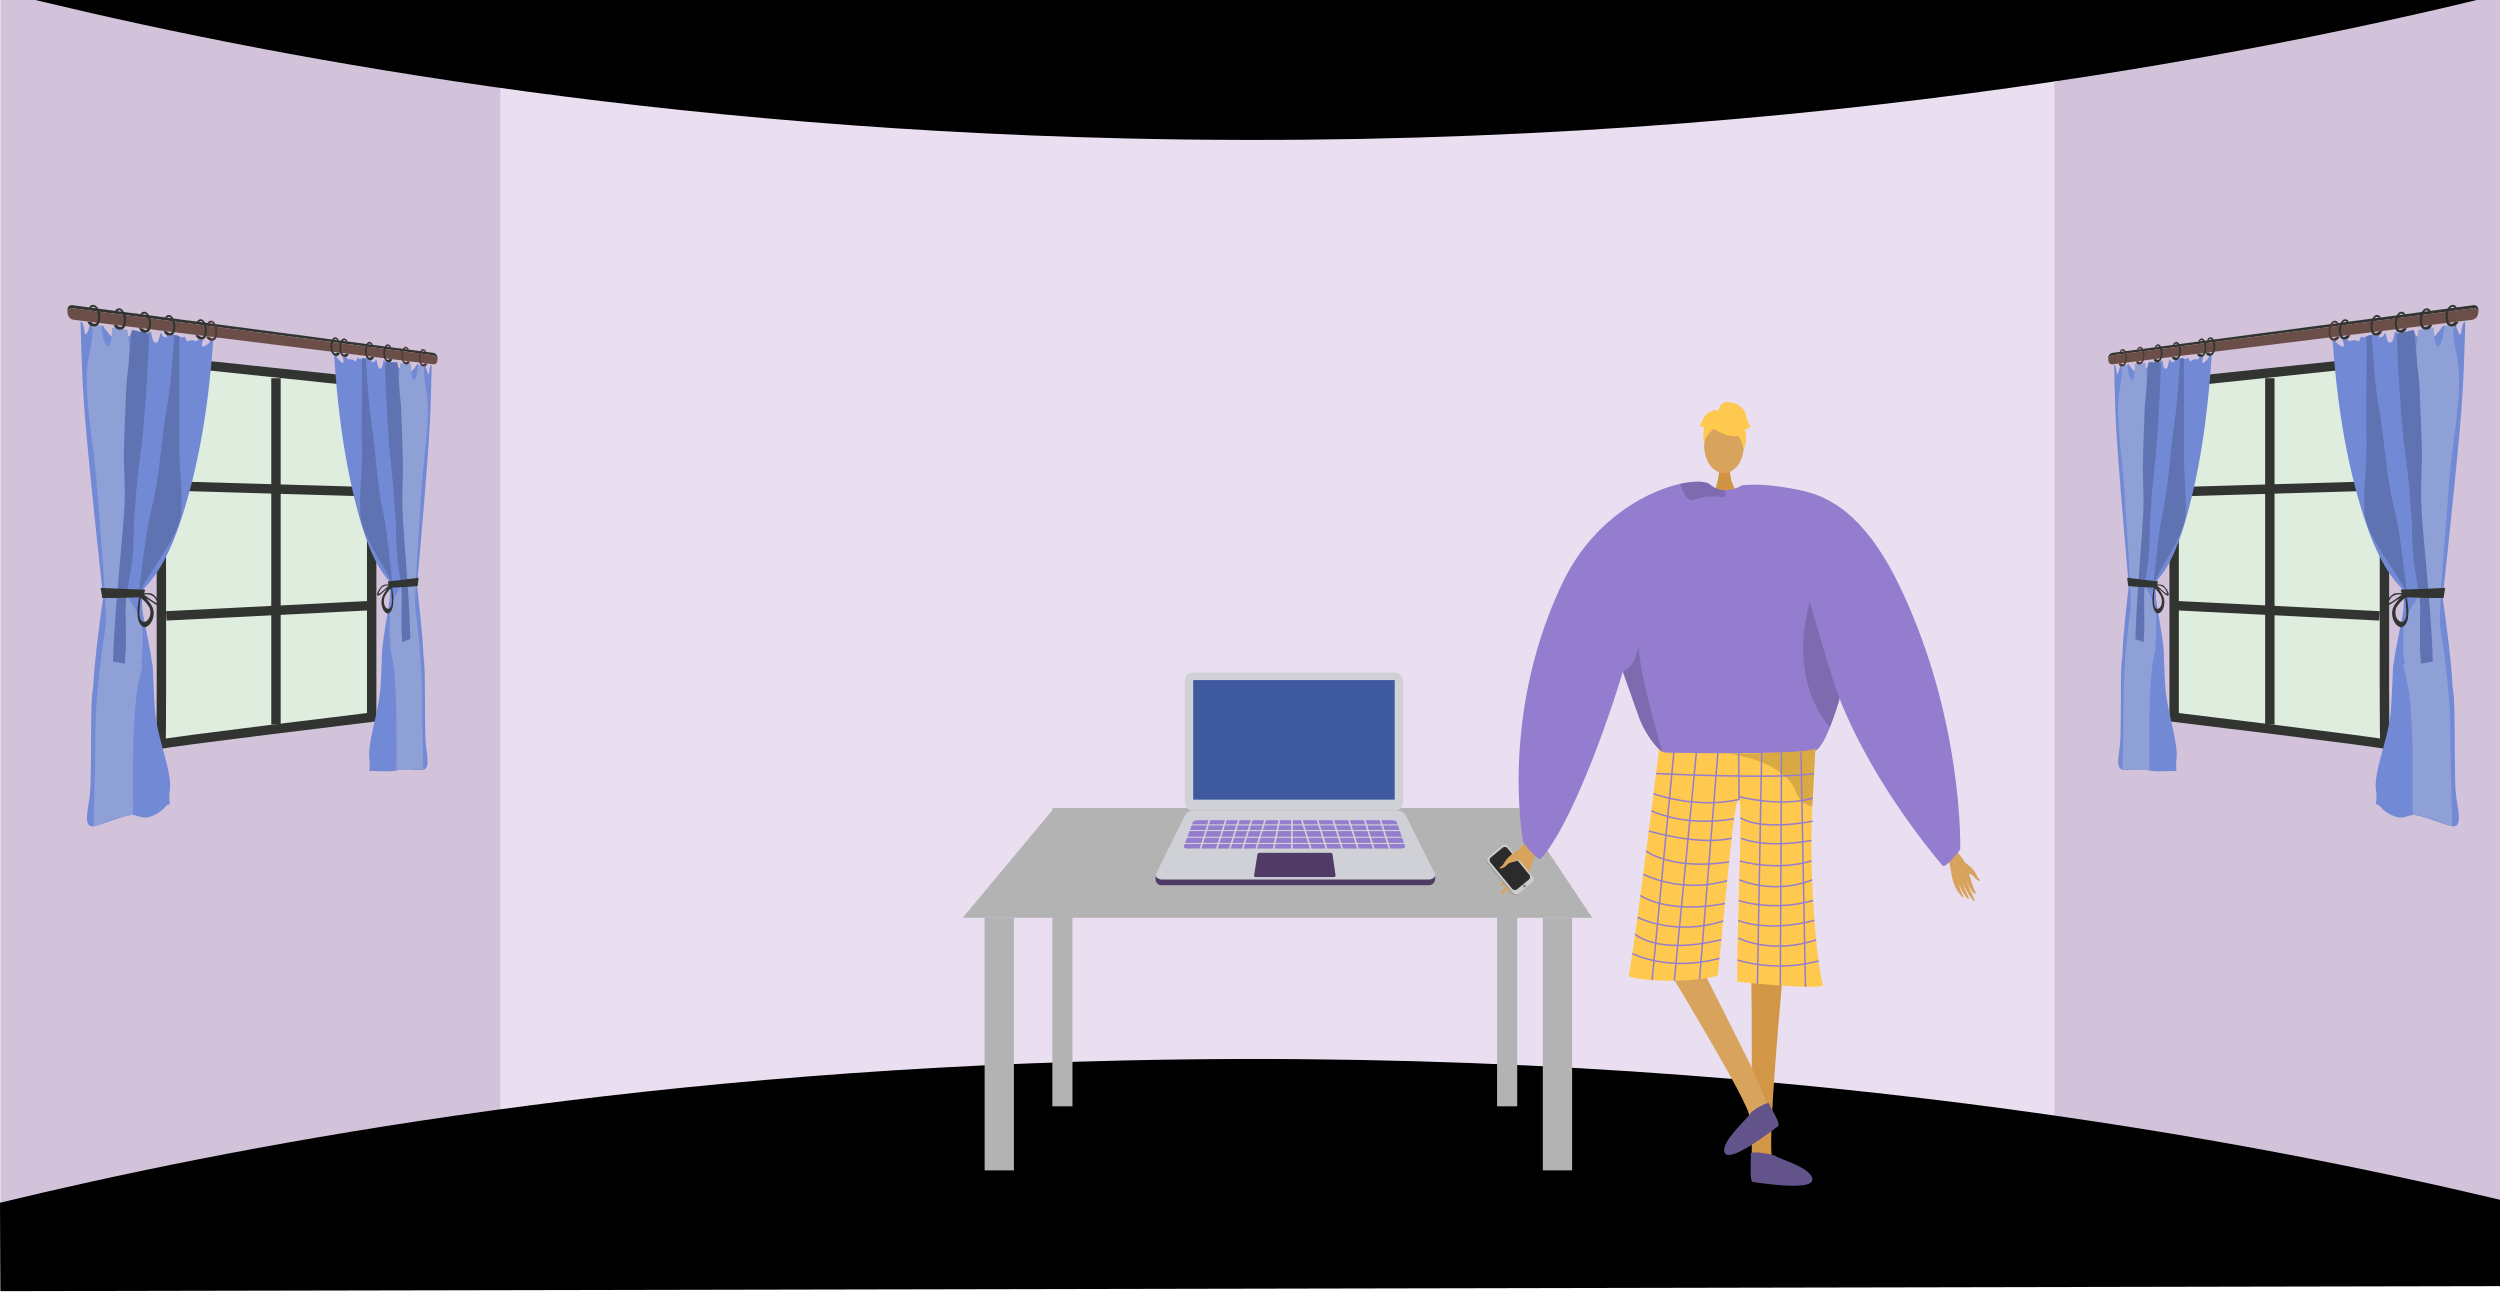 <svg xmlns="http://www.w3.org/2000/svg" xmlns:xlink="http://www.w3.org/1999/xlink" width="1366" height="707.29" viewBox="0 0 1366 707.29"><defs><style>.a,.aa,.ac{fill:none;}.b{clip-path:url(#a);}.c{fill:#d2c3db;}.d{fill:#eadff1;}.e{fill:#000;}.f{fill:#b3b3b3;}.g{fill:#ce521f;}.h{fill:#ebebeb;}.i{fill:#8e96a3;}.j{fill:#4f3b65;}.k{fill:#d0d1d6;}.l{fill:#3e59a0;}.m{fill:#947dce;}.n,.t{fill:#d8a35d;}.n{fill-rule:evenodd;}.o{fill:#999;}.p{fill:#ccc;}.q{fill:#2b2b2b;}.r{fill:gray;}.s{fill:#d29647;}.u{fill:#d19442;}.v{fill:#ffc84f;}.w{opacity:0.15;}.x{fill:#62548a;}.y{opacity:0.3;}.z{opacity:0.5;}.aa{stroke:#947dce;stroke-width:0.823px;}.aa,.ac{stroke-miterlimit:10;}.ab{fill:#dfeddf;}.ac{stroke:#313431;stroke-width:5.136px;}.ad{fill:#728ad6;}.ae{fill:#5f73b3;}.af{fill:#8fa0d6;}.ag{fill:#313431;}.ah{fill:#6c4e49;}.ai{fill:#4f3936;}</style><clipPath id="a"><rect class="a" width="1366" height="707.29" transform="translate(3.988 1728.956)"/></clipPath></defs><g transform="translate(-3.988 -1728.956)"><g class="b"><path class="c" d="M1369.988,1672.982v758.464l-242.228-67.587-32.991-6.262,1.636-558.092,30.118-25.56Z"/><path class="c" d="M320.284,1788.917l-16.051,556.371-300.044,74.4V1669.633l298.845,93.57Z"/><path class="d" d="M701.965,1752.517H277.358V2369.9h849.165V1752.517Z"/><path class="e" d="M3.988,1724.225c121.657,30.38,335.7,73.888,615,80.372,352.972,8.195,622.429-47.1,751-78.7v-62.455H3.988Z"/><path class="e" d="M3.988,2386.129c121.657-29.39,335.7-71.48,615-77.753,352.972-7.927,622.429,45.568,751,76.133v47.19l-1365.8,2.746Z"/><path class="f" d="M873.988,2230.445h-344l50-60h254Z"/><rect class="f" width="16" height="138" transform="translate(541.988 2230.445)"/><rect class="f" width="11" height="163" transform="translate(578.988 2170.445)"/><rect class="f" width="11" height="163" transform="translate(821.988 2170.445)"/><rect class="f" width="16" height="138" transform="translate(846.988 2230.445)"/><path class="g" d="M653.813,2144.7h0a.439.439,0,0,1-.259-.562l.356-.967.821.3-.356.966A.439.439,0,0,1,653.813,2144.7Z"/><path class="g" d="M658.388,2146.379h0a.438.438,0,0,1-.259-.561l.356-.967c.024-.065.817.311.817.311l-.352.958A.439.439,0,0,1,658.388,2146.379Z"/><path class="h" d="M653.725,2144.5h0a.437.437,0,0,1-.259-.561l.389-1.059a.439.439,0,0,1,.562-.259h0a.439.439,0,0,1,.259.562l-.39,1.058A.438.438,0,0,1,653.725,2144.5Z"/><path class="h" d="M658.291,2146.186h0a.438.438,0,0,1-.26-.561l.39-1.058a.438.438,0,0,1,.562-.259h0a.438.438,0,0,1,.259.561l-.39,1.058A.437.437,0,0,1,658.291,2146.186Z"/><rect class="i" width="2.868" height="1.859" transform="translate(652.624 2154.602) rotate(20.217)"/><rect class="i" width="2.868" height="1.859" transform="translate(653.85 2151.527) rotate(20.217)"/><path class="j" d="M784.616,2212.636H638.928a3.239,3.239,0,0,1-3.5-3.192v-2.183l15.947-29.468a5.078,5.078,0,0,1,4.547-2.818H767.41c2.08,0,6.668,4.1,7.6,5.958l13.156,26.82v.963C788.2,2211.509,786.39,2212.636,784.616,2212.636Z"/><path class="k" d="M784.629,2209.551H638.941c-1.618,0-4.281-1.419-3.281-3.163l15.728-31.679a5.077,5.077,0,0,1,4.547-2.819H767.423a5.492,5.492,0,0,1,4.912,3.037l15.569,31.155C789,2208.068,786.4,2209.551,784.629,2209.551Z"/><rect class="k" width="119.308" height="75.39" rx="4.362" transform="translate(651.365 2096.445)"/><rect class="l" width="110.104" height="65.326" transform="translate(655.946 2100.557)"/><path class="j" d="M732.9,2208.18H689.974a.774.774,0,0,1-.764-.9l1.81-11.307a1.258,1.258,0,0,1,1.242-1.059h38.719a1.1,1.1,0,0,1,1.093.945l1.66,11.371A.839.839,0,0,1,732.9,2208.18Z"/><path class="m" d="M769.5,2192.585H652.862c-1.294,0-2.282-.5-2.077-1.046l4.918-13.2c.266-.712,1.7-1.236,3.374-1.236h105.2c1.49,0,2.755.47,2.97,1.1l4.509,13.275C771.935,2192.067,770.874,2192.585,769.5,2192.585Z"/><rect class="k" width="121.634" height="0.614" transform="translate(650.451 2179.377)"/><rect class="k" width="121.634" height="0.614" transform="translate(650.451 2182.449)"/><rect class="k" width="121.634" height="0.614" transform="translate(650.451 2186.135)"/><rect class="k" width="121.634" height="0.614" transform="translate(650.451 2189.514)"/><rect class="k" width="0.921" height="20.272" transform="translate(665.182 2174.484) rotate(17.439)"/><rect class="k" width="0.921" height="20.272" transform="translate(674.089 2174.484) rotate(17.439)"/><rect class="k" width="0.921" height="20.272" transform="translate(681.154 2174.484) rotate(17.439)"/><rect class="k" width="0.921" height="20.272" transform="translate(688.219 2174.484) rotate(17.439)"/><rect class="k" width="0.921" height="20.272" transform="translate(695.59 2174.484) rotate(17.439)"/><rect class="k" width="0.921" height="20.272" transform="translate(703.07 2174.253) rotate(10.978)"/><rect class="k" width="0.921" height="20.272" transform="translate(709.425 2174.156)"/><rect class="k" width="0.921" height="20.272" transform="translate(757.089 2174.76) rotate(-17.439)"/><rect class="k" width="0.921" height="20.272" transform="translate(748.489 2174.76) rotate(-17.439)"/><rect class="k" width="0.921" height="20.272" transform="translate(739.888 2174.76) rotate(-17.439)"/><rect class="k" width="0.921" height="20.272" transform="translate(731.288 2174.76) rotate(-17.439)"/><rect class="k" width="0.921" height="20.272" transform="translate(722.688 2174.76) rotate(-17.439)"/><rect class="k" width="0.921" height="20.272" transform="translate(714.087 2174.76) rotate(-17.439)"/><path class="n" d="M843.238,2183.83c-.595.75-9.249,7.8-11.468,12.524s-5.066,11.948-6.7,14.21c-1.917,2.66-1.01,3.836,1.531.891a51.2,51.2,0,0,0,5.018-6.98c.2-.481-1.382,2.545-3.351,5.744-2.093,3.4-4.573,7.013-3.984,7.432,1.142.814,7.83-8.742,8.707-10.534a49.856,49.856,0,0,1-2.376,4.7c-1.2,2.077-2.9,4.337-2.625,5,.441,1.05,4.671-3.762,6.992-8.165.179-.026-.128,1.556-3.235,6.6-.313.507-.578,1.989.9.495,3.115-3.146,4.686-4.268,6.839-9.681,2.1-5.278,3.133-11.569,5.811-14.943Z"/><path class="o" d="M816.669,2200.577l13.583,16.716a2.2,2.2,0,0,0,3.114.363l7.573-6.336a.582.582,0,0,0,.074-.068,2.261,2.261,0,0,0,.174-3.093L827.6,2191.444a2.2,2.2,0,0,0-3.112-.361L817.421,2197l-.5.42A2.26,2.26,0,0,0,816.669,2200.577Z"/><path class="p" d="M817.048,2200.207l13.693,16.651a2.271,2.271,0,0,0,3.2.31l7.383-6.1a2.267,2.267,0,0,0,.233-3.128l-13.693-16.651a2.271,2.271,0,0,0-3.2-.31l-7.383,6.1A2.267,2.267,0,0,0,817.048,2200.207Z"/><path class="q" d="M818.38,2200.161l11.827,14.381a1.962,1.962,0,0,0,2.762.268l6.375-5.267a1.957,1.957,0,0,0,.2-2.7l-11.826-14.381a1.961,1.961,0,0,0-2.762-.268l-6.376,5.267A1.957,1.957,0,0,0,818.38,2200.161Z"/><circle class="r" cx="0.759" cy="0.759" r="0.759" transform="translate(836.169 2212.318)"/><path class="n" d="M834.333,2193.137s-5.838,2.561-8.234,6.944c-1.424,2.6-2.1,2.289-2.473,2.684-1.253,1.312,2.193.85,3.785-1.224,1.294-1.686,4.933-1.571,6.038-2.467s3.612-3.862,3.473-4.879S834.333,2193.137,834.333,2193.137Z"/><path class="s" d="M978.7,2255.542s-10.215,105.4-5.871,107.213c7.792,3.306,38.308,14.118,4.664,11.742-17.283,1.042-16.015-2.82-16.285-6.092-.22-2.673.287-97-.423-104.336-.159-1.642-.255-2.636-.255-2.636Z"/><path class="t" d="M907.459,2245.686s55.168,89.918,52.257,93.616c-5.2,6.68-26.594,30.978,1.64,12.527,15.6-7.5,12.617-10.258,11.261-13.247-1.109-2.443-9.272-21.122-12.222-27.875-.66-1.513-37.823-75.172-37.823-75.172Z"/><path class="u" d="M949.23,1983.558s-.9,10.043,5.3,15.6-14.276,0-14.276,0,3.809-9.62,2.955-15.6S949.23,1983.558,949.23,1983.558Z"/><ellipse class="t" cx="10.83" cy="14.777" rx="10.83" ry="14.777" transform="translate(935.133 1957.899)"/><path class="m" d="M1016.6,2080.189c-.181,2.8-2.443,13.2-5.627,24.5-.937,3.373-1.966,6.82-3.043,10.176-1.308,4.089-2.69,8.029-4.089,11.509-2.715,6.745-5.495,11.763-7.922,12.742-8.177,3.291-69.916,7.807-82.609,1.753-.3-.223-.617-.461-.921-.724-4.763-3.875-9.929-11.525-12.669-18.691,0-.008-7.3-20.574-8.786-24.761a1.133,1.133,0,0,0-.041-.107c-.049-.164-.107-.321-.164-.469-.017-.057-.041-.107-.058-.164-7.683,26.234-28.126,83.851-44.661,102.1-1.735,1.917-9.723-8.835-9.723-8.835s-13.352-68.945,21.479-141.806c16.4-34.3,45.656-49.942,64.338-54.1,8.087-1.8,14.19-1.448,16.42.477a12.114,12.114,0,0,0,7.56,2.937,16.374,16.374,0,0,0,4.245-.387,21.072,21.072,0,0,0,4.5-1.53c.692-.321,1.1-.551,1.1-.551a43.835,43.835,0,0,1,11.434.683C1009.622,2003.223,1016.977,2074.093,1016.6,2080.189Z"/><path class="v" d="M910.481,2138.437a6.671,6.671,0,0,0,3.789,1.748c8.9.175,47.358.833,68.218-.366,7.36-.423,12.528-1.077,13.436-2.069,0,0,0,.03-.006.084-.054,1.15-.714,14.314-1.64,31.569-1.828,34.063,1.693,82.849,5.806,97.656.888,3.2-46.89-1.645-46.89-1.645-.133-35.152,3.2-96.864,1.048-99.63-2.621-3.365-6.87,50.916-11.742,96.339-18.921,4.936-48.882,1.939-48.536,0C898.077,2239.089,910.481,2138.437,910.481,2138.437Z"/><path class="w" d="M890.674,2095.951c.016.057.041.107.057.164.058.148.116.3.165.469.016.033.025.066.041.107,1.489,4.187,8.786,24.753,8.786,24.762,2.739,7.165,7.9,14.815,12.668,18.69-3.233-11.706-13.31-45.64-12.923-59.312C897.543,2094.009,890.674,2095.943,890.674,2095.951Z"/><path class="w" d="M1010.971,2104.687c-.937,3.373-1.966,6.82-3.043,10.176-1.308,4.089-2.69,8.029-4.089,11.509-24.177-28.949-10.99-68.312-10.99-68.312s10.217,34.172,10.324,35.135C1003.206,2093.54,1006.6,2098.468,1010.971,2104.687Z"/><path class="w" d="M946.8,1999.159c.033.979-.485,1.621-2.057,1.407-4.9-.666-10.439-.526-14.462,1.316a3.417,3.417,0,0,1-3.307-.139c-2.574-1.506-4.17-6-4.8-7.988a1.379,1.379,0,0,1-.066-.436c8.087-1.8,14.191-1.448,16.42.477a12.108,12.108,0,0,0,7.56,2.937A6.674,6.674,0,0,1,946.8,1999.159Z"/><path class="x" d="M970.607,2331.982c-.565-1.427-9.954,3.967-10.423,5.644s-17.152,16.068-13.659,21.458,27.164-13.567,28.957-14.738S971.717,2334.787,970.607,2331.982Z"/><path class="x" d="M960.6,2359.194c-.2-1.521,12.759.409,13.985,1.645s20.093,6.369,19.665,12.777-30.332,1.37-32.469,1.219S960.994,2362.185,960.6,2359.194Z"/><g class="y"><path d="M945.983,2140.525c-.145-.012-.289-.023-.43-.036C945.553,2140.489,945.706,2140.5,945.983,2140.525Z"/><path class="z" d="M945.983,2140.525c11.459.914,36.505-.706,36.505-.706,7.36-.423,12.528-1.077,13.436-2.069,0,0,0,.03-.006.084-.054,1.15-.714,14.314-1.64,31.569a8.433,8.433,0,0,1-1.2-.139,9.377,9.377,0,0,1-6.065-4.309,20.8,20.8,0,0,1-2.358-4.925C976.107,2143.773,949.654,2140.854,945.983,2140.525Z"/></g><path class="v" d="M941.893,1964.194s18.75,10.4,13.185-6.295C951.228,1946.351,929.1,1956.753,941.893,1964.194Z"/><path class="v" d="M944.611,1960.206s-10.491,6.225-9.478,12.469c0,0-2.314-18.643,8.117-19.111s14.47.538,13.543,20.252C956.793,1973.816,953.763,1958.134,944.611,1960.206Z"/><path class="v" d="M942.795,1953.685s.527-5.809,6.286-4.986,8.226,4.113,9.049,7.4,1.645,5.758,2.468,5.758c0,0-2.468,2.468-3.291,1.646,0,0,2.135,5.916-.577,10.773,0,0-1.068-7.483-5.181-8.306S942.795,1953.685,942.795,1953.685Z"/><path class="v" d="M943.322,1953.635s-4.113-2.468-8.226,3.29l-2.468,4.936s.823.823,2.468,0c0,0-.75,5.8.037,9.068l2.431-9.89Z"/><path class="n" d="M1070.061,2190.432c.431.7,7.095,7.6,8.506,11.855s3.1,10.711,4.262,12.807c1.364,2.465.47,3.376-1.4.6a44,44,0,0,1-3.569-6.467c-.119-.431.92,2.313,2.273,5.242,1.438,3.115,3.185,6.45,2.64,6.748-1.057.578-5.788-8.257-6.353-9.876a42.784,42.784,0,0,0,1.547,4.254c.81,1.895,2.036,4,1.729,4.537-.483.851-3.6-3.687-5.132-7.679-.151-.041-.05,1.34,2.087,5.96.214.465.29,1.757-.82.331-2.336-3-3.562-4.12-4.846-8.958-1.253-4.717-1.494-10.189-3.434-13.341Z"/><path class="n" d="M1077.652,2200.292s4.719,2.782,6.317,6.765c.949,2.368,1.554,2.167,1.836,2.543.935,1.247-1.958.5-3.1-1.431-.932-1.57-4.049-1.844-4.9-2.72s-2.687-3.664-2.465-4.518S1077.652,2200.292,1077.652,2200.292Z"/><line class="aa" x1="12.133" y2="126.868" transform="translate(906.703 2137.605)"/><line class="aa" x1="12.041" y2="124.659" transform="translate(918.836 2140.143)"/><line class="aa" x1="10.013" y2="123.788" transform="translate(932.634 2140.143)"/><line class="aa" x2="0.258" y2="25.641" transform="translate(953.984 2140.143)"/><line class="aa" x1="2.323" y2="126.296" transform="translate(964.244 2140.143)"/><line class="aa" x1="0.647" y2="127.355" transform="translate(976.748 2140.064)"/><line class="aa" x2="2.45" y2="128.087" transform="translate(988.037 2140.064)"/><path class="aa" d="M908.84,2151.635s68.323,3.225,86.375,0"/><path class="aa" d="M954.242,2165.784c-23.906,5.414-46.783-3.145-46.783-3.145"/><path class="aa" d="M953.984,2164.166s21.574,6.062,40.523.943"/><path class="aa" d="M906.284,2171.936s17.228,9.02,45.21,4.422"/><path class="aa" d="M904.874,2183.009s26.808,8.185,45.295,3.973"/><path class="aa" d="M903.459,2194.01s13.654,10.7,45.31,5.9"/><path class="aa" d="M901.814,2206.663a66.419,66.419,0,0,0,45.918,3.459"/><path class="aa" d="M900.283,2218.254s14.745,10.467,46.21,4.387"/><path class="aa" d="M898.683,2230.137s20.351,10.639,46.87,2.044"/><path class="aa" d="M897.4,2239.411s12.007,11.548,47.136,2.987"/><path class="aa" d="M895.893,2249.937s19.415,10.229,47.607,2.665"/><path class="aa" d="M954.964,2175.747s9.013,7.442,39.543,1.917"/><path class="aa" d="M955.2,2186.947s12.647,5.9,38.584,1.24"/><path class="aa" d="M954.584,2199.378s19.529,5.882,39.2,0"/><path class="aa" d="M954.3,2209.687s18.984,8.44,39.86,0"/><path class="aa" d="M953.984,2221.006s18.074,6.342,40.7,0"/><path class="aa" d="M953.692,2231.876s15.235,6.835,41.708,0"/><path class="aa" d="M953.692,2241.494s18.088,9.321,42.629.99"/><path class="aa" d="M953.257,2253.517a83.623,83.623,0,0,0,44.4.513"/><path class="m" d="M996.321,2038.29s-53.044-41.977-40.4-44.025,33.339,2.927,33.339,2.927c18.682,4.155,36.519,18.192,52.914,52.487,34.831,72.861,32.9,143.416,32.9,143.416s-8.065,10.819-9.723,8.835c-30.773-36.821-50.561-73.784-58.909-98.653S996.321,2038.29,996.321,2038.29Z"/><path class="ab" d="M1303.513,1926.4l-111.57,11.759v182.674s115.894,14.028,115.181,14.791,0-205.724,0-205.724l-.95-3.78Z"/><path class="ac" d="M1303.513,1926.4l-111.57,11.759v182.674s115.894,14.028,115.181,14.791,0-205.724,0-205.724l-.95-3.78Z"/><line class="ac" y2="189.205" transform="translate(1244.232 1935.618)"/><line class="ac" x2="110.049" y2="5.538" transform="translate(1194.104 2059.934)"/><line class="ac" y1="3.213" x2="110.049" transform="translate(1194.104 1994.418)"/><path class="ad" d="M1280.712,1915.177s-1.813.039,1.886,2.522c3.73,2.505,1.25-3.388,1.25-3.388l2.769.159s.891,1.2,1.748.735a5.955,5.955,0,0,1,2.6-.312l2,.621s1.05-3.508,1.689-2.529c.525.8,2.667-.371,4.3-1.047l2.061-.221c.873.428,1.424,1.424,2.331.387,1.233-1.409.04,2.505.618,1.511s1.971.273,2.785-2.366c.018-.057.036-.109.053-.157l.548-.06c.474,1.2.964,5.052,2.274,5.158,1.715.139,2.317-2.507,2.769-5.719l1.52-.173a9.054,9.054,0,0,1,.112,2.709c-.354,2.761,3.1,2.312,3.1,2.312s.1-2.917.62-3.639a18.228,18.228,0,0,1,2.519-2.136q1.334-.165,2.673-.335c.142.511.3,1.139.539,1.783.734,1.95.475,2.031,2.755,1.562s1.728,1.569,2.134-.252c.371-1.665.337-1.823.835-3.925l1.49-.21a33.243,33.243,0,0,0,1.333,3.145c1.624,3.215,2.819.718,4.8-1.63a30.018,30.018,0,0,0,1.952-2.738l.9-.147a2.117,2.117,0,0,1,.112.2c.72,1.391,1.788,3.811,3.561,2.525,1.409-1.023,1.855-3.184,2.151-3.719l.216-.038h0c.346.641.152,1.624,1.548,4.665s1.4.127,2.04-3.018a9.4,9.4,0,0,1,.963-2.5l.772-.148c-.695,21.555-.777,32.583-2.845,56.79-2.058,24.1-6.12,62.122-8.861,87.9-.547,5.14-.732,1.86-.531,6.36.013.29.019.507.02.665.046.323.1.674.15,1.065,1.4,10.013,4.481,32.829,5.021,45.313.107,2.626.71,2.912,1.017,11.764.391,11.283.147,36.022.7,45.612s4.281,19.626-.956,20.275c-2.486.309-16.1-5.779-21.869-6.252-2.825-.232-5.757,2.874-11.035.544-7.51-3.315-6.309-5.49-9.167-6.323-.281-.081-.3-.168-.3-.2a.8.8,0,0,1-.207.2c1.1-8.009-1.151-7.094.536-16.68,1.694-9.622,6.815-23.175,7.641-34.793.487-6.846.854-15.079,1.054-20.914.167-4.873.666-5.023,1.123-8.911.114-.965.3-1.728.459-2.646.76-4.293,1.661-8.639,2.486-12.841.2-1,.406-2.078.556-2.876.3-1.6.7-3.52.91-4.849a35.291,35.291,0,0,0,.4-7.733c-.019-.405-.056-.591-.086-.939s-.076-.661-.116-.982c-.02-.157-.047-.321-.065-.442-.035-.237-.1-.614-.133-.794a18.877,18.877,0,0,0-.464-1.907c-.16-.513-.171-.515-.324-.919-.57-.553-1.134-1.212-1.686-1.794-.217-.23-.445-.532-.7-.825-9.234-10.578-15.159-26.367-19.292-39.786-9.428-30.609-13.742-61.837-16.009-93.585l.365-.045Z"/><path class="ae" d="M1295.94,2007.293c.192,3.67.165,4.177,1.169,7.216,3.26,9.872,10.991,20.277,16.431,28.969.2.318.479.718.634.967,1.3,2.083,2.751,4.545,3.839,6.542a5.852,5.852,0,0,1,.664,1.508,12.41,12.41,0,0,1,.394,2.854c.034.4.041.795.044,1.306.014,2.436-.207,4.995-.249,7.465v.02c-.021,1.87-.294,4.1-.437,5.849-.167,2.052-.291,3.666-.307,5.642,0,.018,0,.033,0,.046.015.452,0,.776.044,1.25.24,2.782.571,5.711.881,8.481.068.612.173,1.545.221,1.966.233,2.022.433,3.7.664,5.622.078-1.793.208-3.812.279-5.471s.043.057.121-2.352.619-8.589.587-11.827-.4-5.132-.646-8.764c-.148-2.161-.616-6.538-.879-9.28-.119-1.25-.281-2.873-.461-4.272-.3-2.354-.385-3.515-.735-6.162-1.765-13.355-3.236-27.4-6.516-40.363-.015-.057-.02-.082-.035-.144-.2-.836-.258-.99-.462-1.934-3.575-16.53-4.429-33.783-7.311-50.354-2.256-12.969-2.994-26.567-4.1-39.775-.9.319-1.828-.337-2.719.623.034,17.493-.164,41.946-.019,57.958C1297.178,1986.548,1295.231,1993.727,1295.94,2007.293Z"/><path class="af" d="M1317.23,2085.291a9.381,9.381,0,0,0,.014,1.773c1.968,11.038-1.955-2.352,1.877,14.052,3.864,16.543,3.158,53.773,3.186,69.472-.129,8.533.188-6.213.091,3.455,7.058.84,14.284,3.879,21.477,6.454-.384-17.122-.9-32.274-.964-50.272s-2.554-39.3-5.417-57.792c-.829-5.356-.039-11.442.052-16.758.019-1.1.222-4.319.326-5.859,1.115-16.6,3.279-42.857,4.352-57.514,1.659-22.647,8.056-51.134,4.226-68.775-2.036-9.38-1.695-8.679-2.055-17.645-1.452,1.029-3.082.574-4.594,1.111-.51,2.565-.918,6.815-1.977,8.989-2.145,4.4-3.02,1.467-3.569-1.663-.235-1.342-.458-4.7-.6-6.379-2.773.349-5.524.826-8.262,1.209-.629,5.522-1.476,11.055-1.794,16.563,0,.006.011.022.011.03-.45,12.565-.713,25.7.051,37.891.765,12.216-1.979,18.3-2.353,31.872s.768,37.288,3.976,51.571a19.117,19.117,0,0,1,.418,3.611,12.022,12.022,0,0,1-.747,4.582,1.152,1.152,0,0,1-.07.164c-1.613,3.369-3.905,6.029-5.575,9.376a12.4,12.4,0,0,0-.522,1.247,22.532,22.532,0,0,0-1.011,3.452,34.876,34.876,0,0,0-.629,5.862c0,.056-.007.158-.006.2a.3.3,0,0,1,0,.051C1317.223,2078.942,1317.032,2081.868,1317.23,2085.291Z"/><path class="ae" d="M1322.769,1909.419c-3.06,1.137-6.373.155-9.234,2.2.591,16.939,2.363,46.974,4.208,61.246,2.168,16.758,2.717,22.255,3.563,34.659.848,12.427.334,21.073,2.213,32.5.734,4.468,1.058,6.759,1.73,10.652.385,2.231.411,2.682.7,4.63.012.08.012.11.018.16a48.907,48.907,0,0,1,.4,6.728c-.084,5.656-.1,16.081-.114,20.288s.165,1.907.2,3.637a14.151,14.151,0,0,0,.081,1.419c.052,1.231.175,2.685.231,4,2.15-.345,4.308-.809,6.487-1.006-.045-1.858-.033-.8-.095-3.062s.111,4.319-.057-1.481-1.263-23.018-1.868-29.429-.087-1.331-.479-6.108.516,6.842-.242-2.674c-.756-9.5-2.946-31.127-3.5-42.649s.579-20.847.282-31.087-.851-23.217-1.2-31.738-1.111-10.784-1.485-16.32-.865-9.55-1.172-12.926S1323.042,1911.874,1322.769,1909.419Z"/><path class="ag" d="M1340.039,2050.184c-8.25.471-16.374.693-24.347.965.452,1.365.841,2.757,1.247,4.144,7.273.121,14.7.57,22.2.41C1339.439,2053.864,1339.734,2052.023,1340.039,2050.184Z"/><path class="ag" d="M1315.511,2071.619c.737.234,1.552-.326,2.188-.793a4.138,4.138,0,0,0,.725-.794,3.655,3.655,0,0,0,.347-.547,10.024,10.024,0,0,0,1-3.434,34.252,34.252,0,0,0-.64-9.361c-.114-.614-.208-.992-.277-1.309-.131-.606-.158-.68-.282-1.175a2.007,2.007,0,0,0-1.418.11,1.19,1.19,0,0,0-.2.1,1.921,1.921,0,0,0-.237.129,8.129,8.129,0,0,0-1.8,1.565c-1.32,1.79-2.957,3.359-3.609,5.782C1310.324,2065.544,1312.125,2070.542,1315.511,2071.619Zm-1.953-11.039a20.538,20.538,0,0,1,3.728-4.278c.581-.6.5-.376,1.006-.422.3,2.778.52,5.478.573,8.241v.016c-.064,1.812-.425,3.675-1.845,4.45a1.158,1.158,0,0,1-.964.154C1312.85,2067.99,1312.086,2063.152,1313.558,2060.58Z"/><path class="ag" d="M1307.81,2058.675c-.125,1.626,1.754.841,2.5.356s3.257-2.209,3.965-2.626.171-.072.676-.324,1.226-.528,1.789-.791c.041-.141.057-.225.1-.378s.081-.329.126-.507.081-.332.134-.544.128-.534.191-.766c-.149-.017-.163-.012-.343-.026s-.426-.02-.683-.032c-1.315-.057-3.655-.126-4.692.573C1310.08,2054.609,1307.935,2057.048,1307.81,2058.675Zm3.318-3.8c.723-.639,3.74-1.736,5.138-.891-1.842,1.151-4.992,3.8-6.746,4.444S1310.406,2055.508,1311.128,2054.87Z"/><path class="ag" d="M1155.917,1925.332q.01.227.036.426a2.782,2.782,0,0,1,2.52-2.722l196.361-25.592s2.892-.837,3.33,2.091c.026-.275.037-.565.037-.877-.014-3.838-3.385-2.856-3.385-2.856l-196.354,25.933S1155.755,1921.849,1155.917,1925.332Z"/><path class="ah" d="M1155.953,1925.758c.351,2.985,2.792,2.19,2.792,2.19l196.071-24.257c1.287-.265,3.075-1.049,3.348-4.153v0c-.438-2.928-3.33-2.091-3.33-2.091l-196.361,25.592A2.782,2.782,0,0,0,1155.953,1925.758Z"/><path class="ag" d="M1345.124,1897.182a1.432,1.432,0,0,0-1.2-.606c-1.078.138-1.773,2.052-1.953,2.548-1.035,2.851-.365,6.524,1.182,6.742.334.048,1.007.124,2.048-.948.694-.025,1.316-.156,2.012-.181a3.957,3.957,0,0,1-1.5,2.027,3.513,3.513,0,0,1-3.992-.031c-.91-.678-1.082-1.7-1.318-3.089a8.148,8.148,0,0,1,.5-5.08c.356-.76,1.24-2.66,2.768-2.974,1.588-.326,2.683.925,2.562,1.386C1346.168,1897.224,1345.628,1897.093,1345.124,1897.182Z"/><path class="ag" d="M1330.892,1899.06a1.386,1.386,0,0,0-1.165-.6c-1.045.133-1.719,2.017-1.894,2.5-1,2.806-.354,6.424,1.146,6.643.324.047.976.124,1.986-.93.674-.024,1.276-.152,1.952-.175a3.9,3.9,0,0,1-1.456,1.994,3.366,3.366,0,0,1-3.872-.038c-.882-.67-1.049-1.674-1.278-3.046a8.129,8.129,0,0,1,.487-5c.345-.748,1.2-2.617,2.684-2.923,1.54-.318,2.6.916,2.485,1.369C1331.9,1899.1,1331.381,1898.973,1330.892,1899.06Z"/><path class="ag" d="M1317.087,1900.882a1.343,1.343,0,0,0-1.131-.593c-1.014.13-1.668,1.984-1.837,2.464-.975,2.763-.344,6.328,1.112,6.546.314.047.947.124,1.926-.913.654-.022,1.239-.146,1.894-.169a3.829,3.829,0,0,1-1.413,1.962,3.225,3.225,0,0,1-3.756-.044c-.856-.662-1.018-1.651-1.24-3a8.118,8.118,0,0,1,.472-4.925c.335-.737,1.168-2.576,2.6-2.875,1.494-.31,2.525.908,2.411,1.354C1318.069,1900.926,1317.561,1900.8,1317.087,1900.882Z"/><path class="ag" d="M1303.689,1902.65a1.3,1.3,0,0,0-1.1-.586c-.984.126-1.619,1.951-1.784,2.424-.946,2.72-.333,6.234,1.08,6.451.305.047.919.124,1.87-.9.635-.02,1.2-.142,1.838-.163a3.763,3.763,0,0,1-1.371,1.93,3.093,3.093,0,0,1-3.646-.05c-.832-.653-.989-1.628-1.2-2.96a8.107,8.107,0,0,1,.458-4.853c.326-.725,1.133-2.535,2.529-2.827,1.45-.3,2.45.9,2.34,1.339C1304.643,1902.7,1304.15,1902.567,1303.689,1902.65Z"/><path class="ag" d="M1286.272,1904.948a1.247,1.247,0,0,0-1.055-.577c-.946.121-1.557,1.909-1.715,2.372-.909,2.665-.32,6.112,1.038,6.328.293.047.884.124,1.8-.873.61-.019,1.156-.137,1.767-.156a3.671,3.671,0,0,1-1.318,1.889,2.928,2.928,0,0,1-3.505-.057c-.8-.643-.951-1.6-1.158-2.906a8.1,8.1,0,0,1,.44-4.757c.314-.71,1.09-2.484,2.432-2.766,1.394-.293,2.356.888,2.25,1.319C1287.189,1905,1286.715,1904.868,1286.272,1904.948Z"/><path class="ai" d="M1280.53,1905.706a1.235,1.235,0,0,0-1.041-.575c-.934.12-1.537,1.9-1.693,2.356-.9,2.646-.316,6.072,1.025,6.288.289.046.872.123,1.774-.867.6-.018,1.141-.135,1.744-.153a3.653,3.653,0,0,1-1.3,1.876,2.875,2.875,0,0,1-3.459-.06c-.789-.64-.939-1.59-1.143-2.888a8.092,8.092,0,0,1,.435-4.726c.309-.705,1.076-2.466,2.4-2.745,1.377-.29,2.326.884,2.221,1.311C1281.435,1905.754,1280.967,1905.627,1280.53,1905.706Z"/><path class="ad" d="M1210.609,1923.663s1.538-.353-1.588,2.711c-3.1,3.04-1.046-2.836-1.046-2.836l-2.294.728s-.733,1.278-1.435,1.031a4.422,4.422,0,0,0-2.115.253l-1.613.964s-.84-2.921-1.349-1.916c-.417.825-2.109.216-3.393-.05l-1.6.223c-.674.553-1.1,1.537-1.8.809-.943-.986-.031,2.2-.473,1.443s-1.5.624-2.118-1.513c-.014-.046-.027-.088-.04-.126l-.414.056c-.357,1.131-.725,4.569-1.707,4.907-1.276.438-1.722-1.725-2.056-4.4l-1.119.146a9.339,9.339,0,0,0-.083,2.343c.261,2.3-2.26,2.551-2.26,2.551a10.235,10.235,0,0,0-.449-2.981,9.474,9.474,0,0,0-1.811-1.333q-.951.116-1.9.224c-.1.457-.209,1.014-.381,1.6-.517,1.772-.335,1.793-1.934,1.813s-1.2,1.618-1.483.175c-.257-1.317-.233-1.456-.576-3.11-.342.035-.684.068-1.025.1-.228.774-.516,1.791-.912,2.844-1.1,2.936-1.912,1.09-3.247-.483a17.554,17.554,0,0,1-1.3-1.885l-.6.042c-.024.053-.048.112-.074.18-.475,1.259-1.179,3.41-2.339,2.676-.917-.58-1.206-2.241-1.4-2.619l-.14.008h0a32.17,32.17,0,0,1-1,4.014c-.9,2.676-.9.339-1.306-2.065a6.865,6.865,0,0,0-.613-1.825l-.489.017c.44,17.058.492,25.836,1.811,44.945,1.324,19.176,3.967,49.745,5.774,70.749.362,4.214.486,1.55.352,5.208-.009.235-.013.412-.013.54-.031.261-.064.545-.1.859-.926,8.054-2.948,26.252-3.3,36.265-.069,2.1-.461,2.255-.661,9.342-.253,9.021-.095,28.975-.45,36.576s-2.746,14.731.619,16.541c1.621.872,10.785-.665,14.819.43s10.557.331,14.9.43c.216.005.231-.066.228-.091a1.085,1.085,0,0,0,.159.233c-.847-7.315.889-5.927-.413-14.772-1.3-8.816-5.165-21.661-5.782-31.847-.362-5.986-.635-13.137-.783-18.191-.123-4.217-.493-4.409-.831-7.806-.083-.842-.218-1.519-.338-2.325-.559-3.765-1.219-7.577-1.822-11.245-.144-.876-.3-1.81-.405-2.5-.219-1.391-.507-3.057-.661-4.205a35.783,35.783,0,0,1-.292-6.608c.014-.344.041-.5.063-.794s.055-.558.084-.829c.014-.133.034-.271.047-.372.025-.2.073-.517.1-.669.075-.5.241-1.243.337-1.6.116-.429.124-.43.235-.767.415-.442.826-.977,1.23-1.447.16-.186.326-.434.514-.672,6.912-8.79,11.489-22.574,14.751-34.542,7.661-28.108,11.273-57.192,13.2-86.87l-.312.037Z"/><path class="ae" d="M1198.154,2008.753a19.837,19.837,0,0,1-.923,6.431c-2.549,8.737-8.456,17.7-12.5,25.017-.146.264-.352.595-.465.8-.949,1.724-2.005,3.755-2.793,5.4a5.082,5.082,0,0,0-.478,1.243,11.964,11.964,0,0,0-.284,2.4c-.024.334-.029.672-.031,1.1-.01,2.063.148,4.248.179,6.346v.014c.015,1.59.212,3.5.314,5,.121,1.757.21,3.139.222,4.819,0,.015,0,.028,0,.039-.011.382,0,.658-.032,1.057-.173,2.338-.411,4.789-.634,7.1-.049.511-.124,1.29-.159,1.641-.167,1.686-.31,3.082-.476,4.681-.056-1.527-.149-3.25-.2-4.662s-.03.043-.086-2-.442-7.321-.419-10.053.284-4.3.461-7.352c.106-1.817.441-5.49.629-7.8.086-1.052.2-2.419.332-3.595.219-1.981.277-2.962.529-5.194,1.277-11.307,2.349-23.282,4.762-34.459.011-.049.015-.071.026-.125.151-.725.192-.86.343-1.68,2.673-14.463,3.317-29.517,5.51-44.285,1.734-11.683,2.3-23.764,3.165-35.614.707.1,1.429-.67,2.129,0-.026,15.529.13,37.2.015,51.432C1197.177,1990.378,1198.716,1996.648,1198.154,2008.753Z"/><path class="af" d="M1182.039,2075.63a9.257,9.257,0,0,1-.01,1.508c-1.419,9.127,1.421-1.783-1.353,11.694-2.755,13.38-2.255,44.852-2.274,58.067s-.134-5.279-.065,2.886c-4.934-1.121-9.843-.452-14.593-.168.249-13.732.589-25.864.628-40.4s1.678-31.493,3.579-46.279c.554-4.315.026-9.347-.035-13.7-.013-.9-.148-3.538-.217-4.8-.742-13.577-2.172-34.921-2.877-46.765-1.084-18.2-5.2-40.407-2.747-55.039,1.318-7.868,1.1-7.247,1.33-14.535.946.572,2.015-.088,3.012.076.338,2,.609,5.387,1.314,6.982,1.436,3.249,2.025.7,2.4-1.969.159-1.144.31-3.951.4-5.354,1.89-.221,3.786-.334,5.693-.525.441,4.509,1.037,9,1.261,13.575a.089.089,0,0,0-.007.027c.317,10.491.5,21.5-.036,31.83s1.4,15.239,1.667,26.668-.546,31.45-2.808,43.34a18.614,18.614,0,0,0-.293,3,12.233,12.233,0,0,0,.523,3.876,1.482,1.482,0,0,0,.049.142c1.136,2.927,2.763,5.323,3.958,8.276.12.3.25.679.375,1.1a23.744,23.744,0,0,1,.729,3.014,35.79,35.79,0,0,1,.455,5.042c0,.048.005.135,0,.168s0,.034,0,.044C1182.044,2070.229,1182.183,2072.739,1182.039,2075.63Z"/><path class="ae" d="M1178.074,1927.04c2.179.382,4.57-1.086,6.661.112-.434,14.618-1.729,40.53-3.067,52.86-1.559,14.359-1.952,19.036-2.555,29.54-.6,10.487-.238,17.778-1.569,27.351-.518,3.723-.745,5.631-1.217,8.861-.269,1.846-.288,2.222-.492,3.834-.008.067-.008.092-.012.133a48.461,48.461,0,0,0-.279,5.6c.059,4.731.07,13.442.08,16.958a17.3,17.3,0,0,1-.139,3.017c-.024,1.441-.021.153-.057,1.176s-.122,2.221-.16,3.316c-1.491-.541-2.976-1.177-4.462-1.59.031-1.526.023-.654.065-2.512s-.075,3.546.039-1.215.86-18.883,1.273-24.144.06-1.1.329-5.03-.354,5.634.165-2.2,2.034-25.8,2.42-35.421-.4-17.356-.2-25.912.592-19.456.835-26.618.778-9.179,1.04-13.876.609-8.157.826-11.047S1177.881,1929.156,1178.074,1927.04Z"/><path class="ag" d="M1166.26,2044.634c5.543.785,11.18,1.379,16.9,2.028-.33,1.139-.613,2.3-.907,3.461-5.195-.332-10.345-.392-15.4-.951C1166.657,2047.658,1166.462,2046.145,1166.26,2044.634Z"/><path class="ag" d="M1186.38,2056.148c-.482-2.132-1.689-3.59-2.657-5.207a7.127,7.127,0,0,0-1.311-1.444,1.456,1.456,0,0,0-.172-.125.858.858,0,0,0-.144-.093,1.3,1.3,0,0,0-1.025-.177c-.088.413-.108.474-.2.98-.05.265-.118.58-.2,1.093a33.55,33.55,0,0,0-.459,7.884,10.414,10.414,0,0,0,.716,2.991,3.66,3.66,0,0,0,.25.494,3.934,3.934,0,0,0,.523.737c.461.454,1.052,1,1.588.869C1185.774,2063.529,1187.111,2059.376,1186.38,2056.148Zm-3.489,5.5a.791.791,0,0,1-.7-.212c-1.025-.777-1.286-2.386-1.332-3.928v-.014c.038-2.338.195-4.615.413-6.953.365.07.306-.127.727.42a19.348,19.348,0,0,1,2.719,3.9C1185.8,2057.178,1185.239,2061.273,1182.891,2061.647Z"/><path class="ag" d="M1186.19,2049c-.767-.661-2.486-.735-3.444-.762-.187,0-.365-.013-.5-.011s-.14,0-.248,0c.045.2.1.479.138.662l.1.471c.032.154.063.306.091.439s.04.205.069.327c.409.259.933.539,1.3.786s-.024-.083.495.319,2.377,2.05,2.929,2.52,1.963,1.283,1.869-.137S1187.293,2049.954,1186.19,2049Zm1.52,4.282c-1.306-.677-3.627-3.148-4.972-4.242,1.019-.64,3.239.477,3.775,1.071S1189.021,2053.964,1187.71,2053.285Z"/><path class="ai" d="M1162.932,1921.224c.159-.279.435-.672.78-.719.7-.1,1.158,1.317,1.276,1.684.681,2.116.24,5.218-.773,5.674-.218.1-.656.28-1.332-.4-.45.1-.851.111-1.3.215a2.289,2.289,0,0,0,.968,1.361,2.138,2.138,0,0,0,2.6-.734,5,5,0,0,0,.868-2.748,7.6,7.6,0,0,0-.331-4.03c-.235-.548-.815-1.915-1.814-1.87a1.94,1.94,0,0,0-1.662,1.611C1162.256,1921.458,1162.6,1921.249,1162.932,1921.224Z"/><path class="ai" d="M1172.416,1919.973c.163-.283.447-.682.8-.731.722-.1,1.188,1.332,1.309,1.7.7,2.141.246,5.284-.793,5.747-.223.1-.673.285-1.366-.4-.461.107-.872.113-1.332.22a2.319,2.319,0,0,0,.993,1.377,2.212,2.212,0,0,0,2.667-.748,5.033,5.033,0,0,0,.89-2.784,7.594,7.594,0,0,0-.339-4.08c-.241-.555-.836-1.938-1.86-1.891a1.98,1.98,0,0,0-1.7,1.634C1171.724,1920.21,1172.082,1920,1172.416,1919.973Z"/><path class="ag" d="M1182.143,1918.689c.167-.286.458-.691.821-.741.739-.1,1.218,1.347,1.342,1.723.716,2.168.252,5.351-.813,5.822-.229.1-.69.29-1.4-.4-.473.109-.9.116-1.366.225a2.338,2.338,0,0,0,1.018,1.393,2.289,2.289,0,0,0,2.736-.762,5.072,5.072,0,0,0,.913-2.82,7.617,7.617,0,0,0-.348-4.133c-.247-.561-.858-1.961-1.908-1.911a2.02,2.02,0,0,0-1.748,1.658C1181.433,1918.931,1181.8,1918.716,1182.143,1918.689Z"/><path class="ag" d="M1192.122,1917.372c.171-.29.47-.7.842-.752.759-.1,1.25,1.362,1.377,1.743.735,2.195.259,5.421-.835,5.9-.235.1-.708.3-1.437-.406-.485.111-.918.12-1.4.23a2.092,2.092,0,0,0,3.852.633,5.094,5.094,0,0,0,.937-2.858,7.608,7.608,0,0,0-.357-4.185c-.254-.569-.88-1.986-1.958-1.934a2.064,2.064,0,0,0-1.793,1.683C1191.393,1917.619,1191.769,1917.4,1192.122,1917.372Z"/><path class="ag" d="M1205.965,1915.546c.178-.3.487-.714.872-.768.786-.108,1.295,1.383,1.427,1.771.761,2.232.268,5.516-.864,6.005-.244.106-.734.3-1.489-.409-.5.113-.951.123-1.452.236a2.4,2.4,0,0,0,1.082,1.433,2.483,2.483,0,0,0,2.907-.8,5.128,5.128,0,0,0,.971-2.911,7.612,7.612,0,0,0-.37-4.259c-.263-.578-.912-2.019-2.028-1.963a2.126,2.126,0,0,0-1.857,1.717C1205.21,1915.8,1205.6,1915.574,1205.965,1915.546Z"/><path class="ag" d="M1210.762,1914.912c.18-.3.493-.718.883-.772.8-.11,1.311,1.39,1.444,1.78.77,2.245.271,5.549-.875,6.042-.247.107-.742.3-1.507-.411-.508.115-.962.125-1.469.24a2.413,2.413,0,0,0,1.095,1.44,2.524,2.524,0,0,0,2.943-.8,5.152,5.152,0,0,0,.982-2.93,7.606,7.606,0,0,0-.375-4.285c-.265-.581-.922-2.03-2.052-1.973a2.148,2.148,0,0,0-1.88,1.729C1210,1915.167,1210.393,1914.942,1210.762,1914.912Z"/><path class="ab" d="M95.5,1926.4l111.571,11.759v182.674s-115.895,14.028-115.182,14.791,0-205.724,0-205.724l.95-3.78Z"/><path class="ac" d="M95.5,1926.4l111.571,11.759v182.674s-115.895,14.028-115.182,14.791,0-205.724,0-205.724l.95-3.78Z"/><line class="ac" y2="189.205" transform="translate(154.778 1935.618)"/><line class="ac" x1="110.049" y2="5.538" transform="translate(94.858 2059.934)"/><line class="ac" x1="110.049" y1="3.213" transform="translate(94.858 1994.418)"/><path class="ad" d="M118.3,1915.177s1.812.039-1.887,2.522c-3.73,2.505-1.25-3.388-1.25-3.388l-2.769.159s-.891,1.2-1.748.735a5.951,5.951,0,0,0-2.6-.312l-2,.621s-1.05-3.508-1.689-2.529c-.525.8-2.666-.371-4.3-1.047l-2.061-.221c-.872.428-1.424,1.424-2.331.387-1.233-1.409-.04,2.505-.618,1.511s-1.971.273-2.785-2.366c-.018-.057-.035-.109-.052-.157l-.549-.06c-.473,1.2-.963,5.052-2.274,5.158-1.714.139-2.316-2.507-2.769-5.719l-1.519-.173a9.054,9.054,0,0,0-.113,2.709c.355,2.761-3.1,2.312-3.1,2.312s-.105-2.917-.621-3.639a18.161,18.161,0,0,0-2.519-2.136q-1.333-.165-2.673-.335c-.141.511-.3,1.139-.539,1.783-.734,1.95-.475,2.031-2.755,1.562s-1.728,1.569-2.134-.252c-.371-1.665-.337-1.823-.834-3.925q-.744-.1-1.49-.21a33.556,33.556,0,0,1-1.334,3.145c-1.624,3.215-2.818.718-4.8-1.63a29.757,29.757,0,0,1-1.951-2.738l-.9-.147c-.036.057-.073.121-.112.2-.719,1.391-1.788,3.811-3.56,2.525-1.41-1.023-1.855-3.184-2.152-3.719l-.215-.038h0c-.346.641-.151,1.624-1.548,4.665s-1.4.127-2.039-3.018a9.435,9.435,0,0,0-.964-2.5l-.771-.148c.694,21.555.776,32.583,2.844,56.79,2.059,24.1,6.121,62.122,8.862,87.9.546,5.14.731,1.86.53,6.36-.013.29-.019.507-.019.665-.047.323-.1.674-.151,1.065-1.4,10.013-4.481,32.829-5.021,45.313-.106,2.626-.71,2.912-1.017,11.764-.391,11.283-.146,36.022-.695,45.612s-4.281,19.626.955,20.275c2.487.309,16.1-5.779,21.87-6.252,2.825-.232,5.757,2.874,11.035.544,7.509-3.315,6.308-5.49,9.167-6.323.28-.081.3-.168.295-.2a.8.8,0,0,0,.207.2c-1.1-8.009,1.151-7.094-.536-16.68-1.694-9.622-6.814-23.175-7.641-34.793-.487-6.846-.854-15.079-1.053-20.914-.167-4.873-.667-5.023-1.124-8.911-.113-.965-.3-1.728-.459-2.646-.759-4.293-1.66-8.639-2.485-12.841-.2-1-.407-2.078-.557-2.876-.3-1.6-.7-3.52-.91-4.849a35.348,35.348,0,0,1-.4-7.733c.018-.405.056-.591.086-.939s.076-.661.115-.982c.02-.157.048-.321.065-.442.035-.237.1-.614.133-.794a18.577,18.577,0,0,1,.465-1.907c.159-.513.171-.515.323-.919.57-.553,1.134-1.212,1.686-1.794.218-.23.445-.532.7-.825,9.235-10.578,15.159-26.367,19.292-39.786,9.428-30.609,13.742-61.837,16.01-93.585l-.366-.045Z"/><path class="ae" d="M103.07,2007.293c-.192,3.67-.165,4.177-1.168,7.216-3.261,9.872-10.991,20.277-16.432,28.969-.2.318-.479.718-.634.967-1.3,2.083-2.75,4.545-3.839,6.542a5.923,5.923,0,0,0-.664,1.508,12.462,12.462,0,0,0-.393,2.854c-.035.4-.042.795-.045,1.306-.014,2.436.207,4.995.249,7.465v.02c.02,1.87.294,4.1.437,5.849.167,2.052.291,3.666.307,5.642,0,.018,0,.033,0,.046-.015.452,0,.776-.043,1.25-.241,2.782-.571,5.711-.881,8.481-.069.612-.173,1.545-.222,1.966-.233,2.022-.432,3.7-.664,5.622-.078-1.793-.208-3.812-.279-5.471s-.042.057-.121-2.352-.619-8.589-.587-11.827.4-5.132.646-8.764c.148-2.161.617-6.538.879-9.28.12-1.25.281-2.873.462-4.272.3-2.354.385-3.515.735-6.162,1.764-13.355,3.236-27.4,6.516-40.363.014-.057.019-.082.035-.144.2-.836.257-.99.462-1.934,3.574-16.53,4.428-33.783,7.311-50.354,2.255-12.969,2.993-26.567,4.1-39.775.906.319,1.828-.337,2.719.623-.034,17.493.165,41.946.019,57.958C101.832,1986.548,103.78,1993.727,103.07,2007.293Z"/><path class="af" d="M81.78,2085.291a9.3,9.3,0,0,1-.014,1.773c-1.967,11.038,1.956-2.352-1.876,14.052-3.865,16.543-3.159,53.773-3.186,69.472.128,8.533-.189-6.213-.092,3.455-7.057.84-14.283,3.879-21.476,6.454.383-17.122.9-32.274.964-50.272s2.553-39.3,5.416-57.792c.83-5.356.039-11.442-.052-16.758-.019-1.1-.222-4.319-.325-5.859-1.115-16.6-3.279-42.857-4.353-57.514-1.659-22.647-8.055-51.134-4.226-68.775,2.036-9.38,1.7-8.679,2.055-17.645,1.452,1.029,3.082.574,4.594,1.111.51,2.565.918,6.815,1.977,8.989,2.146,4.4,3.02,1.467,3.569-1.663.236-1.342.458-4.7.6-6.379,2.773.349,5.524.826,8.262,1.209.629,5.522,1.476,11.055,1.794,16.563,0,.006-.011.022-.011.03.45,12.565.714,25.7-.05,37.891-.765,12.216,1.978,18.3,2.352,31.872s-.768,37.288-3.975,51.571a19.046,19.046,0,0,0-.419,3.611,12.021,12.021,0,0,0,.748,4.582,1.141,1.141,0,0,0,.069.164c1.613,3.369,3.906,6.029,5.575,9.376a12.627,12.627,0,0,1,.523,1.247,22.767,22.767,0,0,1,1.011,3.452,34.977,34.977,0,0,1,.629,5.862c0,.056.007.158,0,.2a.29.29,0,0,0,0,.051C81.787,2078.942,81.979,2081.868,81.78,2085.291Z"/><path class="ae" d="M76.241,1909.419c3.06,1.137,6.373.155,9.234,2.2-.59,16.939-2.362,46.974-4.208,61.246-2.167,16.758-2.716,22.255-3.562,34.659-.848,12.427-.334,21.073-2.213,32.5-.735,4.468-1.058,6.759-1.73,10.652-.385,2.231-.411,2.682-.7,4.63-.012.08-.011.11-.018.16a49.217,49.217,0,0,0-.4,6.728c.085,5.656.1,16.081.114,20.288s-.165,1.907-.2,3.637a13.544,13.544,0,0,1-.081,1.419c-.052,1.231-.175,2.685-.231,4-2.149-.345-4.308-.809-6.487-1.006.045-1.858.033-.8.095-3.062s-.111,4.319.057-1.481,1.264-23.018,1.868-29.429.087-1.331.479-6.108-.516,6.842.242-2.674c.756-9.5,2.946-31.127,3.5-42.649s-.578-20.847-.282-31.087.851-23.217,1.2-31.738,1.111-10.784,1.484-16.32.866-9.55,1.173-12.926S75.969,1911.874,76.241,1909.419Z"/><path class="ag" d="M58.971,2050.184c8.25.471,16.374.693,24.348.965-.453,1.365-.842,2.757-1.248,4.144-7.273.121-14.7.57-22.2.41C59.571,2053.864,59.276,2052.023,58.971,2050.184Z"/><path class="ag" d="M87.7,2061.888c-.651-2.423-2.288-3.992-3.609-5.782a8.125,8.125,0,0,0-1.8-1.565,1.993,1.993,0,0,0-.237-.129,1.235,1.235,0,0,0-.2-.1,2.007,2.007,0,0,0-1.418-.11c-.123.495-.15.569-.282,1.175-.068.317-.163.695-.277,1.309a34.247,34.247,0,0,0-.639,9.361,10,10,0,0,0,1,3.434,3.651,3.651,0,0,0,.347.547,4.137,4.137,0,0,0,.725.794c.637.467,1.452,1.027,2.188.793C86.885,2070.542,88.687,2065.544,87.7,2061.888Zm-4.749,6.853a1.159,1.159,0,0,1-.965-.154c-1.419-.775-1.781-2.638-1.845-4.45v-.016c.053-2.763.271-5.463.574-8.241.5.046.424-.18,1,.422a20.482,20.482,0,0,1,3.728,4.278C86.924,2063.152,86.16,2067.99,82.955,2068.741Z"/><path class="ag" d="M87.446,2053.61c-1.037-.7-3.377-.63-4.692-.573-.257.012-.5.019-.682.032s-.194.009-.344.026c.063.232.138.554.191.766s.09.365.134.544.088.353.126.507.055.237.1.378c.563.263,1.283.539,1.789.791s-.033-.094.676.324,3.223,2.141,3.966,2.626,2.62,1.27,2.495-.356S88.93,2054.609,87.446,2053.61Zm2.044,4.813c-1.754-.648-4.9-3.293-6.746-4.444,1.4-.845,4.415.252,5.139.891S91.238,2059.068,89.49,2058.423Z"/><path class="ag" d="M243.094,1925.332c-.008.151-.019.293-.037.426a2.782,2.782,0,0,0-2.52-2.722L44.176,1897.444s-2.891-.837-3.33,2.091c-.025-.275-.037-.565-.037-.877.014-3.838,3.386-2.856,3.386-2.856l196.354,25.933S243.255,1921.849,243.094,1925.332Z"/><path class="ah" d="M243.057,1925.758c-.35,2.985-2.792,2.19-2.792,2.19l-196.07-24.257c-1.287-.265-3.076-1.049-3.349-4.153v0c.439-2.928,3.33-2.091,3.33-2.091l196.361,25.592A2.782,2.782,0,0,1,243.057,1925.758Z"/><path class="ag" d="M53.886,1897.182a1.432,1.432,0,0,1,1.2-.606c1.078.138,1.773,2.052,1.953,2.548,1.036,2.851.365,6.524-1.181,6.742-.334.048-1.007.124-2.048-.948-.695-.025-1.316-.156-2.013-.181a3.961,3.961,0,0,0,1.5,2.027,3.511,3.511,0,0,0,3.991-.031c.91-.678,1.083-1.7,1.318-3.089a8.146,8.146,0,0,0-.5-5.08c-.357-.76-1.241-2.66-2.768-2.974-1.589-.326-2.684.925-2.563,1.386C52.842,1897.224,53.382,1897.093,53.886,1897.182Z"/><path class="ag" d="M68.118,1899.06a1.387,1.387,0,0,1,1.165-.6c1.046.133,1.72,2.017,1.894,2.5,1,2.806.354,6.424-1.146,6.643-.324.047-.976.124-1.986-.93-.673-.024-1.276-.152-1.952-.175a3.905,3.905,0,0,0,1.457,1.994,3.364,3.364,0,0,0,3.871-.038c.883-.67,1.05-1.674,1.278-3.046a8.128,8.128,0,0,0-.486-5c-.346-.748-1.2-2.617-2.685-2.923-1.54-.318-2.6.916-2.485,1.369C67.106,1899.1,67.63,1898.973,68.118,1899.06Z"/><path class="ag" d="M81.924,1900.882a1.339,1.339,0,0,1,1.13-.593c1.014.13,1.668,1.984,1.838,2.464.974,2.763.343,6.328-1.112,6.546-.314.047-.948.124-1.927-.913-.654-.022-1.238-.146-1.894-.169a3.829,3.829,0,0,0,1.413,1.962,3.225,3.225,0,0,0,3.756-.044c.857-.662,1.019-1.651,1.241-3a8.125,8.125,0,0,0-.472-4.925c-.336-.737-1.168-2.576-2.606-2.875-1.494-.31-2.524.908-2.411,1.354C80.942,1900.926,81.45,1900.8,81.924,1900.882Z"/><path class="ag" d="M95.321,1902.65a1.3,1.3,0,0,1,1.1-.586c.985.126,1.62,1.951,1.784,2.424.946,2.72.333,6.234-1.079,6.451-.305.047-.92.124-1.871-.9-.634-.02-1.2-.142-1.838-.163a3.764,3.764,0,0,0,1.371,1.93,3.1,3.1,0,0,0,3.647-.05c.831-.653.989-1.628,1.2-2.96a8.11,8.11,0,0,0-.459-4.853c-.325-.725-1.133-2.535-2.528-2.827-1.451-.3-2.451.9-2.341,1.339C94.368,1902.7,94.861,1902.567,95.321,1902.65Z"/><path class="ag" d="M112.738,1904.948a1.248,1.248,0,0,1,1.055-.577c.947.121,1.557,1.909,1.715,2.372.91,2.665.321,6.112-1.038,6.328-.293.047-.884.124-1.8-.873-.61-.019-1.155-.137-1.767-.156a3.685,3.685,0,0,0,1.318,1.889,2.93,2.93,0,0,0,3.506-.057c.8-.643.951-1.6,1.158-2.906a8.09,8.09,0,0,0-.441-4.757c-.313-.71-1.09-2.484-2.431-2.766-1.395-.293-2.356.888-2.25,1.319C111.822,1905,112.3,1904.868,112.738,1904.948Z"/><path class="ai" d="M118.48,1905.706a1.236,1.236,0,0,1,1.041-.575c.934.12,1.537,1.9,1.693,2.356.9,2.646.316,6.072-1.024,6.288-.29.046-.873.123-1.775-.867-.6-.018-1.14-.135-1.744-.153a3.654,3.654,0,0,0,1.3,1.876,2.877,2.877,0,0,0,3.46-.06c.789-.64.938-1.59,1.143-2.888a8.1,8.1,0,0,0-.435-4.726c-.31-.705-1.076-2.466-2.4-2.745-1.376-.29-2.325.884-2.221,1.311C117.576,1905.754,118.044,1905.627,118.48,1905.706Z"/><path class="ad" d="M188.4,1923.663s-1.539-.353,1.588,2.711c3.1,3.04,1.045-2.836,1.045-2.836l2.295.728s.732,1.278,1.434,1.031a4.424,4.424,0,0,1,2.116.253l1.612.964s.84-2.921,1.349-1.916c.417.825,2.11.216,3.393-.05l1.6.223c.675.553,1.1,1.537,1.8.809.943-.986.03,2.2.473,1.443s1.5.624,2.118-1.513q.02-.069.039-.126l.414.056c.357,1.131.726,4.569,1.707,4.907,1.276.438,1.722-1.725,2.057-4.4l1.118.146a9.334,9.334,0,0,1,.083,2.343c-.26,2.3,2.261,2.551,2.261,2.551a10.228,10.228,0,0,1,.448-2.981,9.507,9.507,0,0,1,1.811-1.333q.953.116,1.9.224c.1.457.21,1.014.381,1.6.517,1.772.335,1.793,1.934,1.813s1.2,1.618,1.483.175c.257-1.317.233-1.456.577-3.11.342.035.683.068,1.025.1.228.774.516,1.791.912,2.844,1.1,2.936,1.912,1.09,3.246-.483a17.545,17.545,0,0,0,1.3-1.885l.6.042c.024.053.049.112.074.18.475,1.259,1.179,3.41,2.339,2.676.918-.58,1.207-2.241,1.4-2.619l.14.008h0a32.375,32.375,0,0,0,1,4.014c.9,2.676.9.339,1.306-2.065a6.865,6.865,0,0,1,.613-1.825l.49.017c-.441,17.058-.493,25.836-1.812,44.945-1.324,19.176-3.967,49.745-5.773,70.749-.363,4.214-.486,1.55-.353,5.208.009.235.013.412.013.54.031.261.064.545.1.859.926,8.054,2.949,26.252,3.3,36.265.07,2.1.462,2.255.661,9.342.254,9.021.1,28.975.451,36.576s2.745,14.731-.619,16.541c-1.622.872-10.785-.665-14.82.43s-10.556.331-14.9.43c-.216.005-.23-.066-.227-.091a1.13,1.13,0,0,1-.159.233c.846-7.315-.89-5.927.412-14.772,1.3-8.816,5.165-21.661,5.782-31.847.362-5.986.635-13.137.783-18.191.124-4.217.494-4.409.831-7.806.084-.842.219-1.519.338-2.325.559-3.765,1.22-7.577,1.822-11.245.144-.876.3-1.81.406-2.5.218-1.391.506-3.057.66-4.205a35.612,35.612,0,0,0,.292-6.608c-.014-.344-.041-.5-.062-.794s-.055-.558-.084-.829c-.014-.133-.034-.271-.047-.372-.026-.2-.074-.517-.1-.669-.074-.5-.24-1.243-.336-1.6-.117-.429-.125-.43-.236-.767-.415-.442-.826-.977-1.23-1.447-.159-.186-.326-.434-.513-.672-6.912-8.79-11.489-22.574-14.752-34.542-7.661-28.108-11.273-57.192-13.2-86.87l.312.037Z"/><path class="ae" d="M200.857,2008.753a19.835,19.835,0,0,0,.922,6.431c2.55,8.737,8.456,17.7,12.5,25.017.146.264.352.595.466.8.948,1.724,2.005,3.755,2.792,5.4a5.094,5.094,0,0,1,.479,1.243,12.035,12.035,0,0,1,.283,2.4c.024.334.03.672.032,1.1.01,2.063-.149,4.248-.179,6.346v.014c-.014,1.59-.211,3.5-.314,5-.121,1.757-.21,3.139-.222,4.819,0,.015,0,.028,0,.039.011.382,0,.658.031,1.057.173,2.338.411,4.789.634,7.1.05.511.125,1.29.16,1.641.167,1.686.31,3.082.476,4.681.055-1.527.149-3.25.2-4.662s.031.043.087-2,.442-7.321.419-10.053-.284-4.3-.462-7.352c-.1-1.817-.441-5.49-.629-7.8-.086-1.052-.2-2.419-.332-3.595-.218-1.981-.277-2.962-.529-5.194-1.277-11.307-2.349-23.282-4.762-34.459-.011-.049-.015-.071-.026-.125-.151-.725-.191-.86-.343-1.68-2.673-14.463-3.317-29.517-5.509-44.285-1.734-11.683-2.305-23.764-3.166-35.614-.706.1-1.429-.67-2.129,0,.027,15.529-.129,37.2-.015,51.432C201.834,1990.378,200.294,1996.648,200.857,2008.753Z"/><path class="af" d="M216.971,2075.63a9.491,9.491,0,0,0,.01,1.508c1.419,9.127-1.421-1.783,1.354,11.694,2.755,13.38,2.255,44.852,2.274,58.067s.133-5.279.065,2.886c4.933-1.121,9.843-.452,14.593-.168-.25-13.732-.59-25.864-.629-40.4s-1.677-31.493-3.578-46.279c-.555-4.315-.026-9.347.034-13.7.013-.9.148-3.538.217-4.8.742-13.577,2.173-34.921,2.878-46.765,1.083-18.2,5.2-40.407,2.747-55.039-1.318-7.868-1.1-7.247-1.331-14.535-.946.572-2.015-.088-3.012.076-.338,2-.608,5.387-1.313,6.982-1.437,3.249-2.026.7-2.4-1.969-.159-1.144-.309-3.951-.4-5.354-1.89-.221-3.786-.334-5.693-.525-.441,4.509-1.037,9-1.261,13.575a.127.127,0,0,1,.008.027c-.318,10.491-.5,21.5.035,31.83s-1.4,15.239-1.667,26.668.546,31.45,2.809,43.34a18.6,18.6,0,0,1,.292,3,12.233,12.233,0,0,1-.523,3.876,1.086,1.086,0,0,1-.049.142c-1.136,2.927-2.763,5.323-3.957,8.276-.121.3-.25.679-.376,1.1a23.744,23.744,0,0,0-.729,3.014,35.953,35.953,0,0,0-.454,5.042c0,.048-.006.135,0,.168a.358.358,0,0,1,0,.044C216.966,2070.229,216.828,2072.739,216.971,2075.63Z"/><path class="ae" d="M220.937,1927.04c-2.18.382-4.571-1.086-6.661.112.433,14.618,1.728,40.53,3.066,52.86,1.559,14.359,1.952,19.036,2.556,29.54.6,10.487.237,17.778,1.568,27.351.518,3.723.746,5.631,1.217,8.861.27,1.846.288,2.222.492,3.834.008.067.008.092.013.133a48.451,48.451,0,0,1,.278,5.6c-.059,4.731-.069,13.442-.079,16.958a17.407,17.407,0,0,0,.138,3.017c.024,1.441.021.153.057,1.176s.122,2.221.161,3.316c1.491-.541,2.975-1.177,4.461-1.59-.031-1.526-.022-.654-.065-2.512s.076,3.546-.038-1.215-.861-18.883-1.274-24.144-.059-1.1-.328-5.03.353,5.634-.166-2.2-2.034-25.8-2.42-35.421.4-17.356.2-25.912-.592-19.456-.835-26.618-.777-9.179-1.04-13.876-.609-8.157-.825-11.047S221.129,1929.156,220.937,1927.04Z"/><path class="ag" d="M232.75,2044.634c-5.542.785-11.18,1.379-16.9,2.028.329,1.139.612,2.3.906,3.461,5.2-.332,10.345-.392,15.4-.951Q232.451,2046.9,232.75,2044.634Z"/><path class="ag" d="M215.722,2064.15c.537.134,1.128-.415,1.588-.869a3.982,3.982,0,0,0,.524-.737,3.661,3.661,0,0,0,.249-.494,10.453,10.453,0,0,0,.717-2.991,33.606,33.606,0,0,0-.459-7.884c-.082-.513-.15-.828-.2-1.093-.1-.506-.114-.567-.2-.98a1.292,1.292,0,0,0-1.024.177.906.906,0,0,0-.145.093,1.64,1.64,0,0,0-.172.125,7.124,7.124,0,0,0-1.311,1.444c-.967,1.617-2.175,3.075-2.657,5.207C211.9,2059.376,213.236,2063.529,215.722,2064.15Zm-1.429-9.289a19.35,19.35,0,0,1,2.719-3.9c.42-.547.362-.35.726-.42.219,2.338.375,4.615.413,6.953v.014c-.046,1.542-.306,3.151-1.332,3.928a.79.79,0,0,1-.7.212C213.771,2061.273,213.207,2057.178,214.293,2054.861Z"/><path class="ag" d="M210.018,2053.62c-.1,1.42,1.314.606,1.868.137s2.41-2.118,2.93-2.52.125-.072.5-.319.893-.527,1.3-.786c.03-.122.041-.194.069-.327s.059-.285.091-.439.059-.287.1-.471.092-.462.138-.662c-.108-.007-.118,0-.249,0s-.309.006-.495.011c-.959.027-2.677.1-3.444.762C211.718,2049.954,210.112,2052.2,210.018,2053.62Zm2.479-3.506c.537-.594,2.756-1.711,3.775-1.071-1.344,1.094-3.666,3.565-4.972,4.242S211.96,2050.709,212.5,2050.114Z"/><path class="ai" d="M236.079,1921.224c-.159-.279-.436-.672-.78-.719-.7-.1-1.159,1.317-1.277,1.684-.681,2.116-.239,5.218.773,5.674.218.1.657.28,1.332-.4.45.1.851.111,1.3.215a2.3,2.3,0,0,1-.969,1.361,2.138,2.138,0,0,1-2.6-.734,5.021,5.021,0,0,1-.868-2.748,7.607,7.607,0,0,1,.331-4.03c.235-.548.816-1.915,1.814-1.87a1.94,1.94,0,0,1,1.662,1.611C236.754,1921.458,236.4,1921.249,236.079,1921.224Z"/><path class="ai" d="M226.594,1919.973c-.163-.283-.447-.682-.8-.731-.721-.1-1.188,1.332-1.309,1.7-.7,2.141-.245,5.284.793,5.747.224.1.673.285,1.366-.4.461.107.872.113,1.332.22a2.314,2.314,0,0,1-.993,1.377,2.212,2.212,0,0,1-2.667-.748,5.042,5.042,0,0,1-.89-2.784,7.6,7.6,0,0,1,.339-4.08c.241-.555.837-1.938,1.86-1.891a1.982,1.982,0,0,1,1.705,1.634C227.286,1920.21,226.929,1920,226.594,1919.973Z"/><path class="ag" d="M216.867,1918.689c-.167-.286-.458-.691-.82-.741-.74-.1-1.219,1.347-1.343,1.723-.716,2.168-.252,5.351.814,5.822.229.1.69.29,1.4-.4.472.109.894.116,1.366.225a2.346,2.346,0,0,1-1.018,1.393,2.288,2.288,0,0,1-2.736-.762,5.057,5.057,0,0,1-.913-2.82,7.6,7.6,0,0,1,.348-4.133c.247-.561.858-1.961,1.908-1.911a2.021,2.021,0,0,1,1.748,1.658C217.577,1918.931,217.21,1918.716,216.867,1918.689Z"/><path class="ag" d="M206.889,1917.372c-.172-.29-.47-.7-.842-.752-.759-.1-1.25,1.362-1.378,1.743-.735,2.195-.258,5.421.835,5.9.235.1.708.3,1.437-.406.486.111.918.12,1.4.23a2.091,2.091,0,0,1-3.852.633,5.085,5.085,0,0,1-.936-2.858,7.6,7.6,0,0,1,.357-4.185c.253-.569.88-1.986,1.957-1.934a2.065,2.065,0,0,1,1.794,1.683C207.617,1917.619,207.241,1917.4,206.889,1917.372Z"/><path class="ag" d="M193.045,1915.546c-.177-.3-.487-.714-.872-.768-.786-.108-1.295,1.383-1.427,1.771-.761,2.232-.268,5.516.865,6.005.244.106.733.3,1.489-.409.5.113.95.123,1.452.236a2.4,2.4,0,0,1-1.082,1.433,2.484,2.484,0,0,1-2.908-.8,5.129,5.129,0,0,1-.97-2.911,7.6,7.6,0,0,1,.369-4.259c.263-.578.912-2.019,2.028-1.963a2.127,2.127,0,0,1,1.858,1.717C193.8,1915.8,193.41,1915.574,193.045,1915.546Z"/><path class="ag" d="M188.248,1914.912c-.18-.3-.493-.718-.882-.772-.8-.11-1.311,1.39-1.445,1.78-.77,2.245-.271,5.549.875,6.042.247.107.743.3,1.507-.411.509.115.962.125,1.47.24a2.418,2.418,0,0,1-1.1,1.44,2.524,2.524,0,0,1-2.943-.8,5.144,5.144,0,0,1-.982-2.93,7.612,7.612,0,0,1,.374-4.285c.266-.581.923-2.03,2.052-1.973a2.145,2.145,0,0,1,1.88,1.729C189.012,1915.167,188.617,1914.942,188.248,1914.912Z"/></g></g></svg>